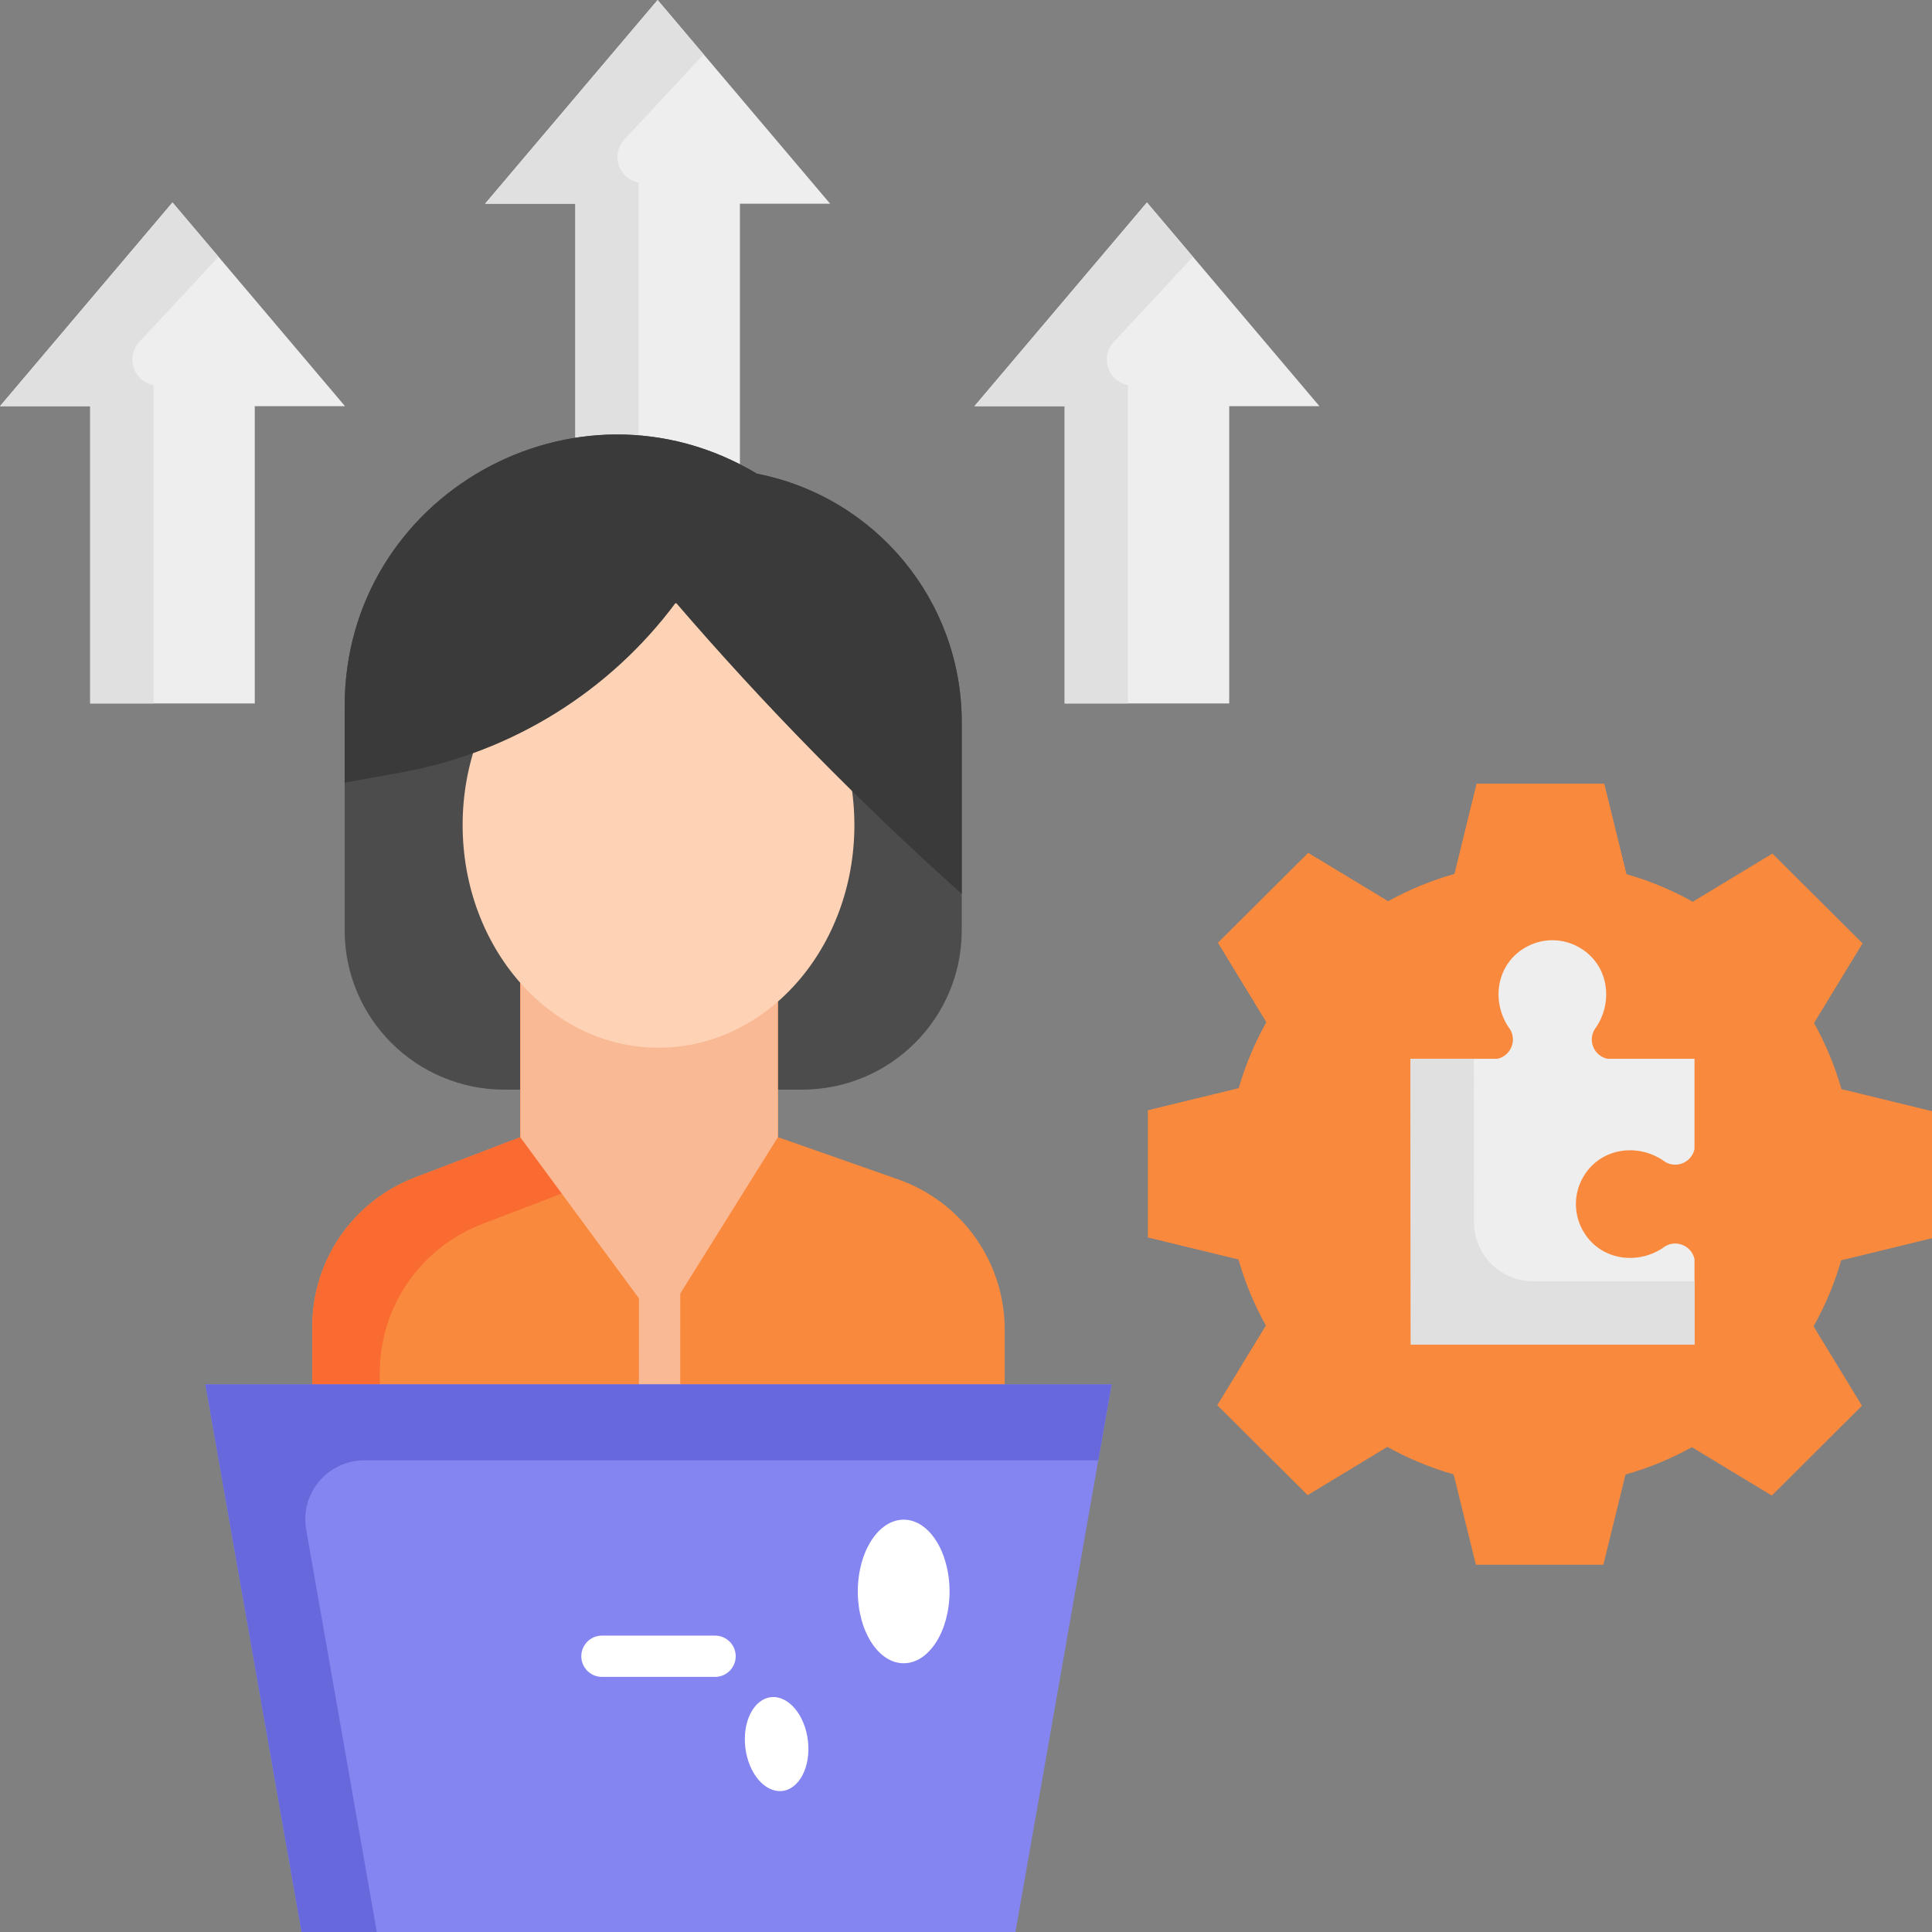 <svg width="70" height="70" viewBox="0 0 70 70" fill="none" xmlns="http://www.w3.org/2000/svg">
<rect x="0" y="0" width="70" height="70" fill="#808080" stroke="none"/>
<g clip-path="url(#clip0_19_877)">
<path d="M12.5 14.717L6.25 7.335L0 14.717H3.269V25.488H9.231V14.717H12.5Z" fill="#EEEEEE"/>
<path d="M5.049 12.388L7.918 9.305L6.25 7.335L0 14.717H3.269V25.488H5.562V13.953C4.834 13.814 4.544 12.93 5.049 12.388Z" fill="#E0E0E0"/>
<path d="M47.806 14.717L41.556 7.335L35.306 14.717H38.575V25.488H44.537V14.717H47.806Z" fill="#EEEEEE"/>
<path d="M40.354 12.388L43.224 9.305L41.556 7.335L35.306 14.717H38.575V25.488H40.867V13.953C40.14 13.814 39.85 12.93 40.354 12.388Z" fill="#E0E0E0"/>
<path d="M30.077 7.381L23.827 0L17.576 7.381H20.845V18.153H26.808V7.381H30.077Z" fill="#EEEEEE"/>
<path d="M22.625 5.052L25.494 1.969L23.827 0L17.576 7.381H20.845V18.153H23.138V6.617C22.411 6.479 22.121 5.594 22.625 5.052Z" fill="#E0E0E0"/>
<path d="M34.845 33.71V26.158C34.845 21.777 31.736 18.008 27.424 17.162C20.853 13.225 12.488 17.943 12.488 25.584V33.71C12.488 36.897 15.079 39.48 18.276 39.48H29.056C32.253 39.48 34.845 36.897 34.845 33.71Z" fill="#4C4C4C"/>
<path d="M28.186 41.201V33.607H18.853V41.201L15.029 42.664C12.792 43.521 11.315 45.663 11.315 48.051V58.474H36.402V48.171C36.402 45.723 34.853 43.542 32.537 42.729L28.186 41.201Z" fill="#F9893D"/>
<path d="M13.761 49.732C13.761 47.344 15.238 45.202 17.475 44.346L21.299 42.882V35.288H28.186V33.607H18.853V41.201L15.029 42.664C12.792 43.521 11.315 45.663 11.315 48.051V58.474H13.761L13.761 49.732Z" fill="#F96B31"/>
<path d="M28.186 33.607H18.853V41.2L18.848 41.202L23.152 47.044L23.148 53.476C23.148 53.889 23.483 54.224 23.896 54.224H23.896C24.309 54.224 24.644 53.89 24.644 53.477L24.648 46.865L28.186 41.2L28.186 33.607Z" fill="#F9B995"/>
<path d="M23.859 37.961C27.779 37.961 30.956 34.349 30.956 29.893C30.956 25.437 27.779 21.825 23.859 21.825C19.939 21.825 16.762 25.437 16.762 29.893C16.762 34.349 19.939 37.961 23.859 37.961Z" fill="#FDD2B5"/>
<path d="M27.424 17.162C20.853 13.225 12.488 17.943 12.488 25.584V28.358L14.577 27.979C18.544 27.26 22.087 25.062 24.487 21.833C27.704 25.573 31.168 29.096 34.845 32.387V26.158C34.845 21.777 31.736 18.008 27.424 17.162Z" fill="#3A3A3A"/>
<path d="M36.792 70H10.926L7.443 50.16H40.275L36.792 70Z" fill="#8585F2"/>
<path d="M13.201 52.911H39.792L40.275 50.16H7.443L10.926 70H13.653L11.094 55.42C10.864 54.111 11.871 52.911 13.201 52.911Z" fill="#6868DD"/>
<path d="M25.908 60.757H21.81C21.397 60.757 21.062 60.422 21.062 60.009C21.062 59.596 21.397 59.261 21.81 59.261H25.908C26.321 59.261 26.656 59.596 26.656 60.009C26.656 60.422 26.321 60.757 25.908 60.757Z" fill="white"/>
<path d="M70 44.862V40.26L66.719 39.461C66.48 38.618 66.144 37.816 65.726 37.066L67.484 34.18L64.218 30.926L61.329 32.673C60.577 32.254 59.772 31.918 58.927 31.677L58.123 28.399H53.503L52.701 31.667C51.855 31.906 51.049 32.24 50.296 32.657L47.399 30.905L44.133 34.159L45.886 37.036C45.466 37.786 45.128 38.587 44.886 39.429L41.596 40.23V44.832L44.876 45.631C45.116 46.474 45.451 47.276 45.87 48.026L44.111 50.912L47.378 54.166L50.267 52.419C51.019 52.837 51.823 53.174 52.668 53.415L53.473 56.693H58.093L58.895 53.425C59.741 53.186 60.546 52.852 61.3 52.435L64.196 54.187L67.463 50.933L65.709 48.056C66.13 47.306 66.468 46.505 66.71 45.663L70 44.862Z" fill="#F9893D"/>
<path d="M51.81 51.147C51.59 51.046 51.371 50.935 51.16 50.817C50.584 50.496 49.881 50.509 49.317 50.85L47.656 51.854L46.429 50.632L47.436 48.981C47.78 48.416 47.794 47.711 47.472 47.133C47.118 46.498 46.838 45.824 46.641 45.129C46.46 44.494 45.952 44.005 45.31 43.849L43.43 43.391V41.671L45.32 41.21C45.96 41.055 46.467 40.568 46.649 39.935C46.848 39.242 47.13 38.569 47.486 37.934C47.81 37.356 47.798 36.648 47.453 36.082L46.451 34.438L47.678 33.216L49.347 34.226C49.909 34.566 50.609 34.579 51.184 34.261C51.823 33.908 52.501 33.629 53.199 33.432C53.834 33.253 54.325 32.745 54.482 32.104L54.941 30.233H56.684L57.146 32.113C57.303 32.753 57.791 33.259 58.424 33.44C58.581 33.485 58.739 33.534 58.894 33.587C59.804 33.899 60.79 33.453 61.168 32.586C60.462 32.208 59.712 31.9 58.927 31.676L58.123 28.399H53.503L52.701 31.667C51.855 31.906 51.049 32.24 50.296 32.657L47.399 30.905L44.133 34.159L45.886 37.036C45.466 37.785 45.128 38.587 44.886 39.429L41.596 40.23V44.832L44.877 45.631C45.116 46.474 45.452 47.276 45.87 48.026L44.111 50.912L47.378 54.166L50.267 52.419C51.019 52.838 51.823 53.174 52.669 53.415L52.709 53.579C53.132 52.66 52.73 51.571 51.81 51.147Z" fill="#F9893D"/>
<path d="M51.103 38.362H54.248C54.711 38.269 54.971 37.735 54.718 37.303C54.023 36.363 54.184 35.002 55.201 34.369C55.839 33.965 56.651 33.965 57.289 34.369C58.306 35.002 58.467 36.363 57.772 37.303C57.519 37.735 57.779 38.269 58.242 38.362H61.395V41.63C61.302 42.093 60.768 42.353 60.335 42.1C59.395 41.405 58.034 41.566 57.401 42.583C56.997 43.221 56.997 44.033 57.401 44.671C58.035 45.687 59.395 45.849 60.335 45.154C60.768 44.901 61.302 45.161 61.395 45.623V48.716H51.117L51.103 38.362Z" fill="#EEEEEE"/>
<path d="M53.407 44.287L53.399 38.362H51.103L51.117 48.716H61.395V46.423H55.547C54.366 46.423 53.408 45.468 53.407 44.287Z" fill="#E0E0E0"/>
<path d="M32.742 60.263C33.66 60.263 34.404 59.098 34.404 57.661C34.404 56.225 33.66 55.06 32.742 55.06C31.824 55.06 31.08 56.225 31.08 57.661C31.08 59.098 31.824 60.263 32.742 60.263Z" fill="white"/>
<path d="M29.287 63.244C29.333 64.184 28.855 64.923 28.221 64.894C27.587 64.865 27.035 64.079 26.99 63.139C26.944 62.198 27.421 61.459 28.056 61.488C28.69 61.517 29.242 62.303 29.287 63.244Z" fill="white"/>
</g>
<defs>
<clipPath id="clip0_19_877">
<rect width="70" height="70" fill="white"/>
</clipPath>
</defs>
</svg>
